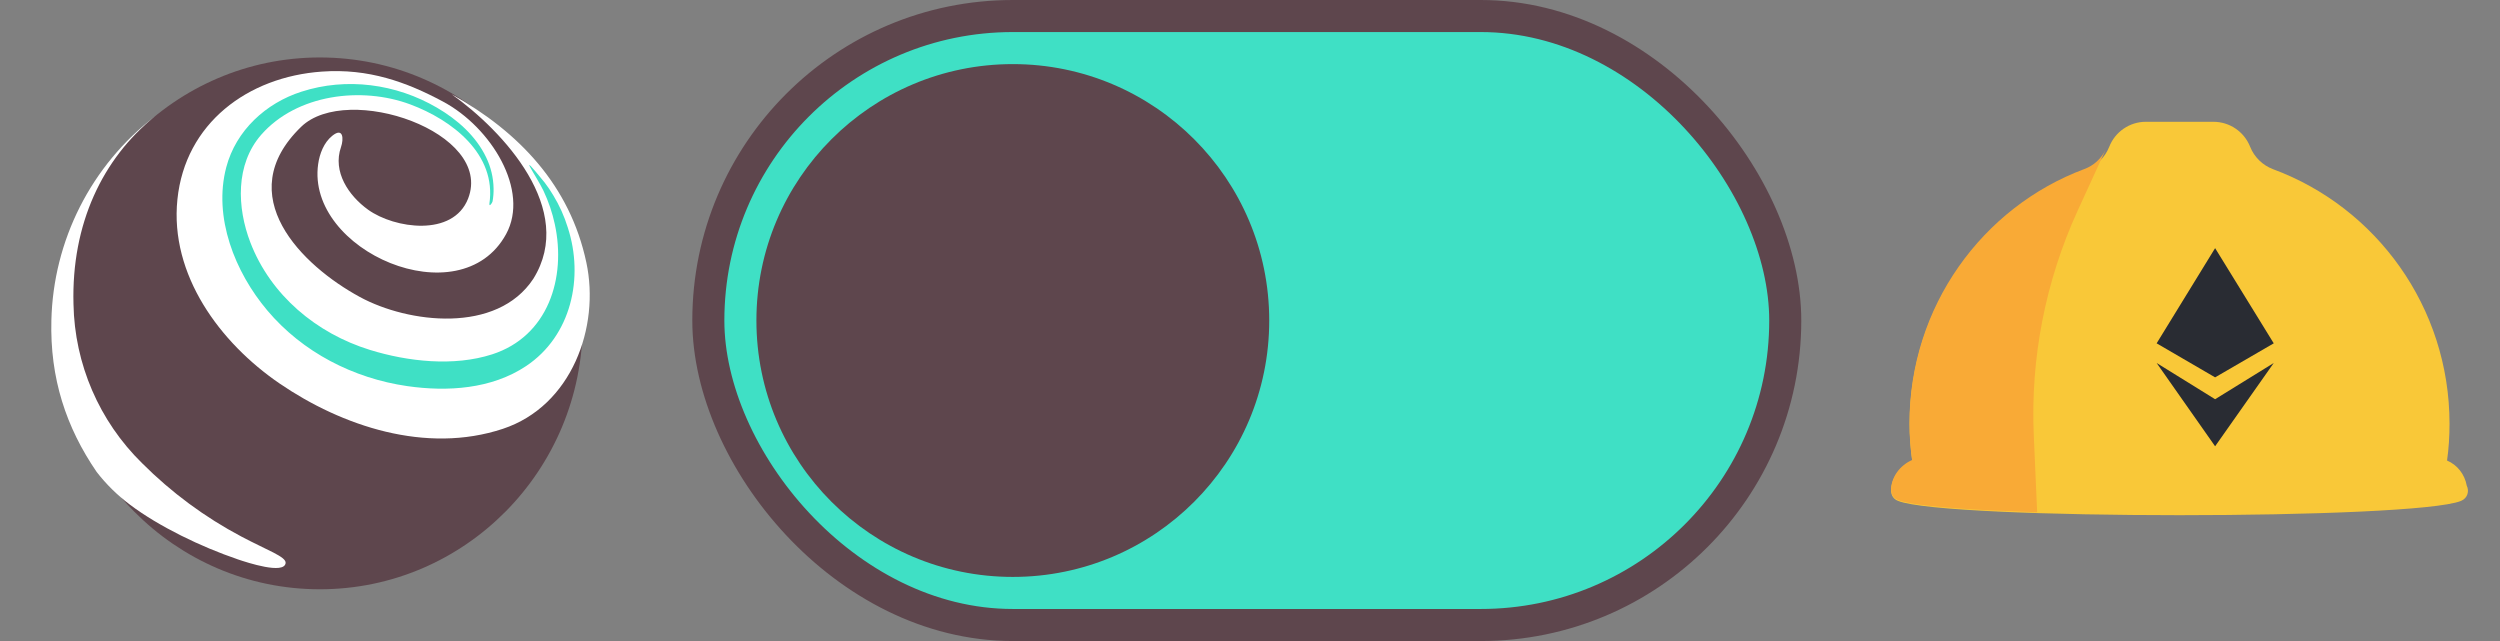 <svg width="390" height="100" viewBox="0 0 390 100" fill="none" xmlns="http://www.w3.org/2000/svg">
<rect x="0" y="0" width="390" height="100" fill="#808080" stroke="none"/>
<rect x="110.5" y="2.5" width="168" height="95" rx="47.5" fill="#3FE0C5" stroke="#5E464D" stroke-width="5"/>
<circle cx="158" cy="50" r="40" fill="#5E464D"/>
<path d="M295.024 76.659C295.048 77.268 295.387 77.876 296.113 78.144C303.466 81.112 376.563 81.112 383.916 78.144C384.98 77.706 385.222 76.586 384.811 75.759C384.496 73.983 383.335 72.523 381.739 71.842C382.005 69.969 382.126 68.071 382.126 66.125C382.126 47.878 370.661 32.332 354.6 26.396C352.979 25.788 351.673 24.523 351.02 22.893C350.077 20.533 347.827 19 345.287 19H334.741C332.226 19 329.952 20.557 329.033 22.917C328.38 24.547 327.098 25.812 325.453 26.42C309.368 32.381 297.903 47.927 297.903 66.149C297.903 68.096 298.048 70.018 298.314 71.891C296.427 72.718 295 74.543 295 76.659H295.024Z" fill="#F9C838"/>
<path d="M336.436 53.559L345.557 58.868L354.703 53.559L345.557 38.71L336.436 53.559Z" fill="#292C33"/>
<path d="M336.436 56.628L345.557 69.619L354.703 56.628L345.557 62.279L336.436 56.628Z" fill="#292C33"/>
<path d="M296.079 78.003C297.781 78.707 303.102 79.242 310.342 79.606L317.797 79.922L317.269 67.924C316.742 55.878 319.091 43.88 324.077 32.951L328.416 23.48C327.721 24.815 326.57 25.86 325.156 26.37C309.239 32.32 297.877 47.839 297.877 66.03C297.877 67.973 298.02 69.891 298.284 71.761C296.414 72.587 295 74.409 295 76.522H295.048C295.048 77.129 295.384 77.736 296.079 78.003Z" fill="#F9AA36"/>
<path d="M49.9 91.928C72.546 91.928 90.904 73.356 90.904 50.446C90.904 27.535 72.546 8.963 49.9 8.963C27.255 8.963 8.897 27.535 8.897 50.446C8.897 73.356 27.255 91.928 49.9 91.928Z" fill="#5E464D"/>
<path d="M37.005 87.229C38.683 87.802 44.316 89.634 44.556 87.843C44.685 86.86 41.713 85.853 37.688 83.72C31.963 80.695 26.727 76.826 22.153 72.243C15.477 65.697 11.639 56.792 11.464 47.444C11.123 34.895 16.029 24.75 24.099 18.203C19.226 21.964 15.253 26.765 12.471 32.255C9.689 37.746 8.167 43.788 8.016 49.942C7.776 59.019 10.314 66.667 15.082 73.628C16.563 75.54 18.294 77.245 20.228 78.696C24.797 82.153 31.478 85.349 37.005 87.225" fill="white"/>
<path d="M91.468 40.938C88.926 28.981 81.022 20.611 70.451 14.698C78.521 20.453 89.913 32.69 83.203 43.484C77.517 52.131 63.689 50.438 56.134 46.328C47.151 41.454 35.897 30.488 46.996 19.766C54.181 12.829 77.05 20.607 73.026 30.976C70.678 37.007 61.54 35.666 57.43 32.718C54.4 30.541 51.85 26.8 53.198 22.938C53.633 21.699 53.572 19.778 51.821 21.192C50.518 22.248 49.86 23.986 49.632 25.602C47.719 39.123 71.807 49.605 78.951 36.523C82.663 29.733 76.652 19.872 69.086 15.835C63.4 12.789 57.479 10.649 50.229 11.168C38.63 11.981 28.895 19.25 27.677 31.102C26.458 42.879 34.333 53.48 43.605 59.819C53.352 66.48 66.454 70.87 78.443 66.898C89.19 63.336 93.629 51.002 91.468 40.934" fill="white"/>
<path d="M76.344 31.78C77.497 24.031 70.491 18.71 64.022 16.294C56.394 13.451 46.318 14.694 40.762 21.009C36.701 25.647 36.965 32.381 39.06 37.831C42.228 46.063 49.38 52.013 57.706 54.584C63.62 56.412 70.776 57.208 76.77 55.279C85.514 52.464 88.361 43.346 86.554 34.992C86.167 33.186 85.573 31.431 84.783 29.761C83.678 27.442 80.316 22.747 84.958 28.466C85.447 29.103 85.897 29.769 86.306 30.46C87.268 32.04 88.031 33.733 88.576 35.5C91.119 43.298 89.125 52.395 82.078 57.102C76.673 60.705 69.801 61.135 63.53 60.233C55.123 59.015 47.199 54.954 41.692 48.419C36.664 42.461 33.233 33.904 35.3 26.082C36.815 20.359 41.461 16.087 47.025 14.304C54.063 12.025 61.808 13.085 68.144 16.785C71.32 18.633 74.236 21.192 75.84 24.547C76.575 26.058 76.97 27.712 76.998 29.392C77.014 30.072 76.961 30.753 76.839 31.422C76.794 31.666 76.279 32.352 76.352 31.788" fill="#3FE0C5"/>
</svg>
